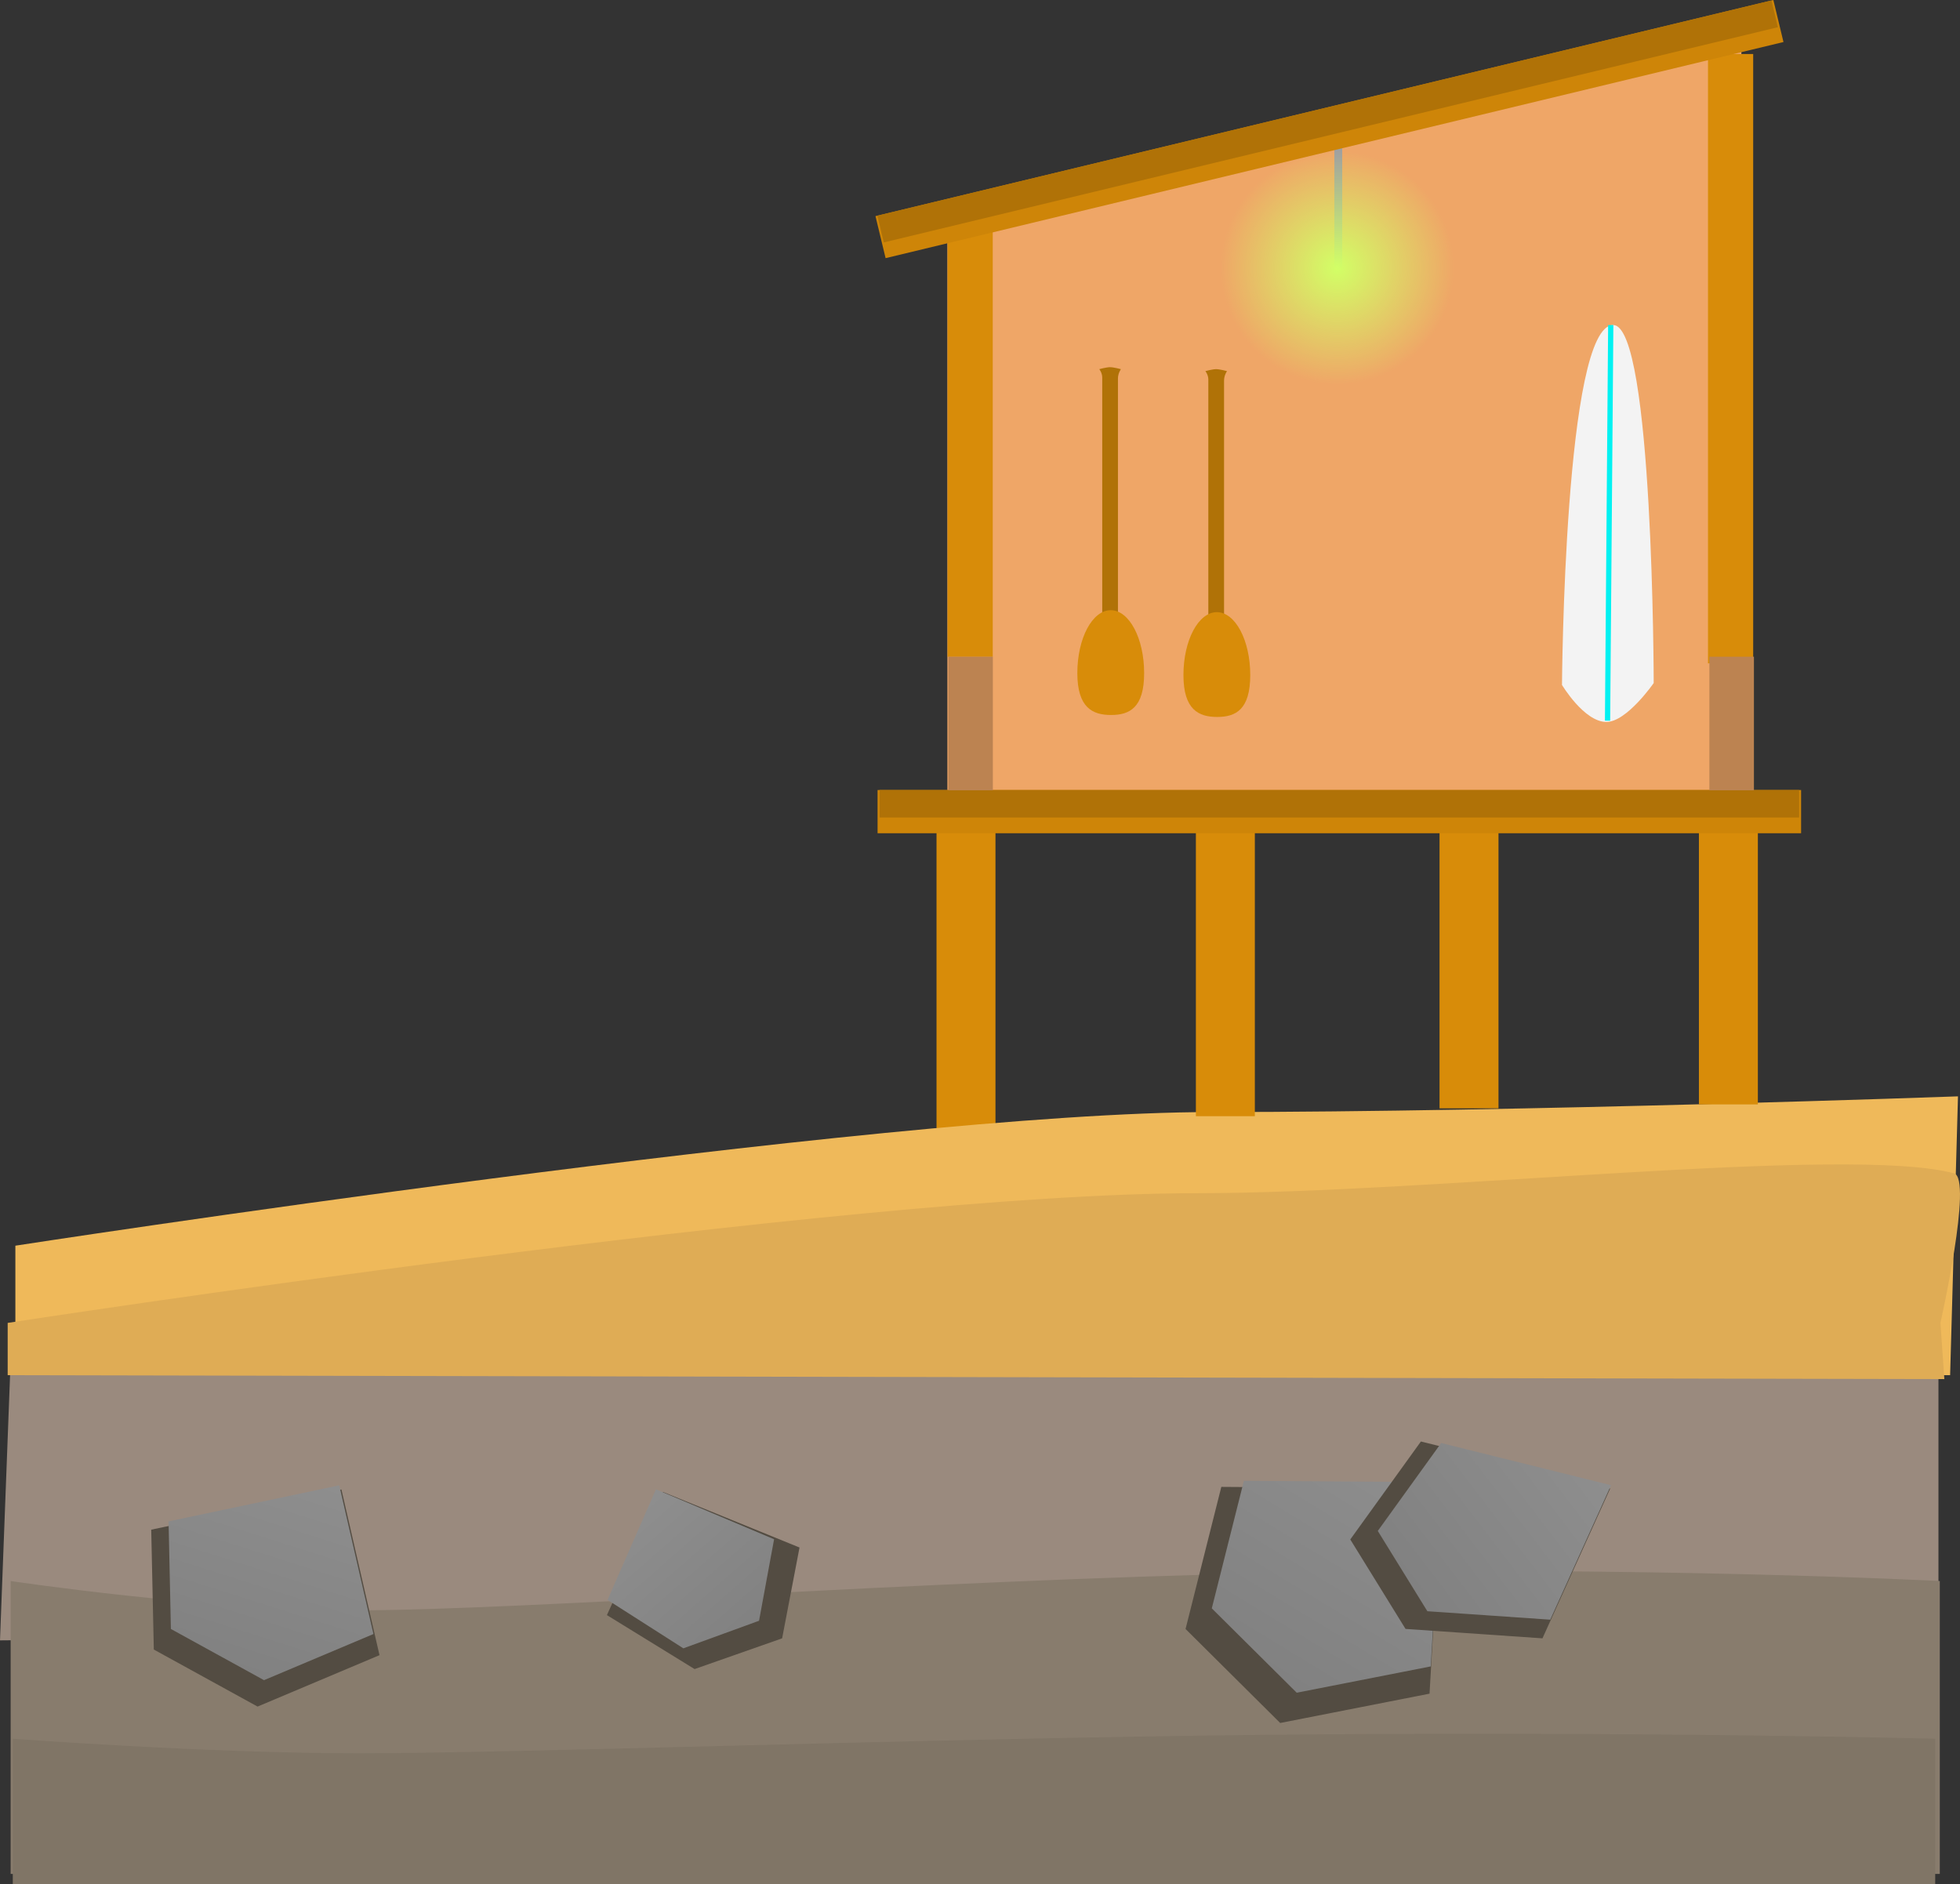 <svg version="1.1" xmlns="http://www.w3.org/2000/svg" xmlns:xlink="http://www.w3.org/1999/xlink" width="498.745" height="479.48" viewBox="0,0,498.745,479.48"><rect x="0" y="0" width="498.745" height="479.48" fill="#333333" stroke="none"/><defs><linearGradient x1="95.792" y1="391.293" x2="79.101" y2="402.016" gradientUnits="userSpaceOnUse" id="color-1"><stop offset="0" stop-color="#8e8e8e"/><stop offset="1" stop-color="#818181"/></linearGradient><linearGradient x1="325.371" y1="316.001" x2="291.765" y2="371.267" gradientUnits="userSpaceOnUse" id="color-2"><stop offset="0" stop-color="#8e8e8e"/><stop offset="1" stop-color="#818181"/></linearGradient><linearGradient x1="371.205" y1="316.101" x2="326.758" y2="350.087" gradientUnits="userSpaceOnUse" id="color-3"><stop offset="0" stop-color="#8e8e8e"/><stop offset="1" stop-color="#818181"/></linearGradient><linearGradient x1="129.381" y1="326.818" x2="157.488" y2="358.862" gradientUnits="userSpaceOnUse" id="color-4"><stop offset="0" stop-color="#8e8e8e"/><stop offset="1" stop-color="#818181"/></linearGradient><linearGradient x1="45.048" y1="319.568" x2="29.06" y2="369.886" gradientUnits="userSpaceOnUse" id="color-5"><stop offset="0" stop-color="#8e8e8e"/><stop offset="1" stop-color="#818181"/></linearGradient><radialGradient cx="306.177" cy="11.927" r="29.75" gradientUnits="userSpaceOnUse" id="color-6"><stop offset="0" stop-color="#d2ff66"/><stop offset="1" stop-color="#d2ff66" stop-opacity="0"/></radialGradient></defs><g transform="translate(34.117,56.223)"><g data-paper-data="{&quot;isPaintingLayer&quot;:true}" fill-rule="nonzero" stroke-linejoin="miter" stroke-miterlimit="10" stroke-dasharray="" stroke-dashoffset="0" style="mix-blend-mode: normal"><path d="M206.956,145.185v-145.646l201.998,-45.045l3.038,190.691z" fill="#efa667" stroke="none" stroke-width="0" stroke-linecap="butt"/><path d="M204.192,259.8v-109h15v109z" fill="#d88c09" stroke="none" stroke-width="0" stroke-linecap="butt"/><g stroke="none" stroke-linecap="butt"><path d="M71.593,397.589l6.748,-7.864l18.088,3.774l-6.471,12.029l-13.085,-0.756z" data-paper-data="{&quot;origPos&quot;:null,&quot;origRot&quot;:0}" fill="#534c42" stroke-width="0"/><path d="M73.959,396.729l6.056,-7.058l16.233,3.387l-5.808,10.795l-11.743,-0.678z" data-paper-data="{&quot;origPos&quot;:null,&quot;origRot&quot;:0}" fill="url(#color-1)" stroke-width="NaN"/></g><path d="M-34.117,361.179l3.003,-79.031c0,0 49.672,7.453 88.205,7.453c40.626,0 145.064,-7.677 232.065,-9.462c94.345,-1.935 169.988,2.01 169.988,2.01v74.527z" fill="#9a8a7e" stroke="none" stroke-width="0" stroke-linecap="butt"/><path d="M-31.408,420.603v-74.527c0,0 49.736,7.453 88.32,7.453c40.678,0 145.252,-7.677 232.365,-9.462c94.467,-1.935 170.208,2.01 170.208,2.01v74.527z" fill="#887c6d" stroke="none" stroke-width="0" stroke-linecap="butt"/><path d="M-30.865,423.257v-37.052c0,0 49.563,3.705 88.012,3.705c40.537,0 144.747,-3.817 231.557,-4.704c94.138,-0.962 169.616,0.999 169.616,0.999v37.052z" fill="#807566" stroke="none" stroke-width="0" stroke-linecap="butt"/><path d="M-30.205,293.701v-32.952c0,0 220.11,-34 304.397,-34c79.545,0 189.923,-4 189.923,-4l-2,70.952z" fill="#efb95a" stroke="none" stroke-width="0" stroke-linecap="butt"/><path d="M-32.163,293.701v-13.305c0,0 213.937,-33 302.355,-33c60.734,0 165.981,-12.27 192.926,-5.056c4.83,1.293 -3.47,38.056 -3.47,38.056l1,14.305z" fill="#dfac55" stroke="none" stroke-width="0" stroke-linecap="butt"/><g stroke="none" stroke-linecap="butt"><path d="M267.563,358.282l9.1,-36.16l56,0.374l-3.018,52.244l-37.999,7.459z" data-paper-data="{&quot;origPos&quot;:null,&quot;origRot&quot;:0}" fill="#534c42" stroke-width="0"/><path d="M274.238,353.033l8.166,-32.451l50.256,0.336l-2.708,46.886l-34.101,6.694z" data-paper-data="{&quot;origPos&quot;:null,&quot;origRot&quot;:0}" fill="url(#color-2)" stroke-width="NaN"/></g><g stroke="none" stroke-linecap="butt"><path d="M309.476,335.499l17.971,-24.926l48.168,11.961l-17.233,38.126l-34.845,-2.395z" data-paper-data="{&quot;origPos&quot;:null,&quot;origRot&quot;:0}" fill="#534c42" stroke-width="0"/><path d="M316.474,333.331l16.128,-22.369l43.228,10.734l-15.466,34.216l-31.271,-2.149z" data-paper-data="{&quot;origPos&quot;:null,&quot;origRot&quot;:0}" fill="url(#color-3)" stroke-width="NaN"/></g><g stroke="none" stroke-linecap="butt"><path d="M142.627,368.481l-22.308,-13.73l14.249,-31.351l34.762,14.15l-4.425,23.112z" data-paper-data="{&quot;origRot&quot;:0}" fill="#534c42" stroke-width="0"/><path d="M139.768,363.204l-19.289,-12.322l12.321,-28.136l30.058,12.699l-3.826,20.742z" data-paper-data="{&quot;origRot&quot;:0}" fill="url(#color-4)" stroke-width="NaN"/></g><g stroke="none" stroke-linecap="butt"><path d="M5.023,363.51l-0.658,-30.5l48.398,-10.229l9.689,42.162l-31.026,13.081z" data-paper-data="{&quot;origRot&quot;:0}" fill="#534c42" stroke-width="0"/><path d="M9.368,358.278l-0.59,-27.371l43.434,-9.179l8.695,37.837l-27.844,11.74z" data-paper-data="{&quot;origRot&quot;:0}" fill="url(#color-5)" stroke-width="NaN"/></g><path d="M398.192,224.8v-78h15v78z" fill="#d88c09" stroke="none" stroke-width="0" stroke-linecap="butt"/><path d="M332.192,225.8v-78h15v78z" fill="#d88c09" stroke="none" stroke-width="0" stroke-linecap="butt"/><path d="M270.192,227.8v-78h15v78z" fill="#d88c09" stroke="none" stroke-width="0" stroke-linecap="butt"/><path d="M189.192,155.8v-11h235v11z" fill="#ce8508" stroke="none" stroke-width="0" stroke-linecap="butt"/><path d="M189.692,151.8v-7h234v7z" fill="#b07207" stroke="none" stroke-width="0" stroke-linecap="butt"/><path d="M207,110.9v-108.5h11.5v108.5z" fill="#d88c09" stroke="none" stroke-width="0" stroke-linecap="butt"/><path d="M400.5,112.567v-155.047h11.5v155.047z" fill="#d88c09" stroke="none" stroke-width="0" stroke-linecap="butt"/><path d="M207.192,144.877v-34h11.333v34z" fill="#bc8351" stroke="none" stroke-width="0" stroke-linecap="butt"/><path d="M400.858,144.877v-34h11.333v34z" fill="#bc8351" stroke="none" stroke-width="0" stroke-linecap="butt"/><g stroke="none" stroke-width="0" stroke-linecap="butt"><path d="M363.349,118.058c0,0 0.589,-91.803 13.076,-91.564c10.179,0.195 10.262,91.086 10.262,91.086c0,0 -6.876,9.945 -12.081,9.902c-5.648,-0.046 -11.257,-9.425 -11.257,-9.425z" fill="#f3f3f3"/><path d="M374.276,127.147l0.816,-100.663l1.333,0.011l-0.816,100.663z" fill="#00f2f2"/></g><g stroke="none" stroke-width="0" stroke-linecap="butt"><path d="M246.358,107.377c0,0 0,-60.758 0,-67.542c0,-1.203 -0.75,-2.125 -0.75,-2.125c0,0 1.816,-0.5 2.729,-0.5c0.92,0 2.771,0.5 2.771,0.5c0,0 -0.75,1.042 -0.75,2.375c0,7.095 0,67.292 0,67.292z" fill="#b07207"/><path d="M257.025,115.044c0,8.837 -3.722,10.667 -8.417,10.667c-4.694,0 -8.583,-1.83 -8.583,-10.667c0,-8.837 3.806,-16 8.5,-16c4.694,0 8.5,7.163 8.5,16z" fill="#d88c09"/></g><g stroke="none" stroke-width="0" stroke-linecap="butt"><path d="M273.358,107.877c0,0 0,-60.758 0,-67.542c0,-1.203 -0.75,-2.125 -0.75,-2.125c0,0 1.816,-0.5 2.729,-0.5c0.92,0 2.771,0.5 2.771,0.5c0,0 -0.75,1.042 -0.75,2.375c0,7.095 0,67.292 0,67.292z" fill="#b07207"/><path d="M284.025,115.544c0,8.837 -3.722,10.667 -8.417,10.667c-4.694,0 -8.583,-1.83 -8.583,-10.667c0,-8.837 3.806,-16 8.5,-16c4.694,0 8.5,7.163 8.5,16z" fill="#d88c09"/></g><path d="M306.427,-18.323v29.5" fill="none" stroke="#a0a0a0" stroke-width="2" stroke-linecap="round"/><g stroke="none" stroke-width="0" stroke-linecap="butt"><path d="M191.234,9.465l-2.574,-10.695l228.475,-54.994l2.574,10.695z" fill="#ce8508"/><path d="M190.784,5.46l-1.638,-6.806l227.502,-54.76l1.638,6.806z" fill="#b07207"/></g><path d="M276.427,11.927c0,-16.43 13.32,-29.75 29.75,-29.75c16.43,0 29.75,13.32 29.75,29.75c0,16.43 -13.32,29.75 -29.75,29.75c-16.43,0 -29.75,-13.32 -29.75,-29.75z" fill="url(#color-6)" stroke="none" stroke-width="0" stroke-linecap="butt"/></g></g></svg>